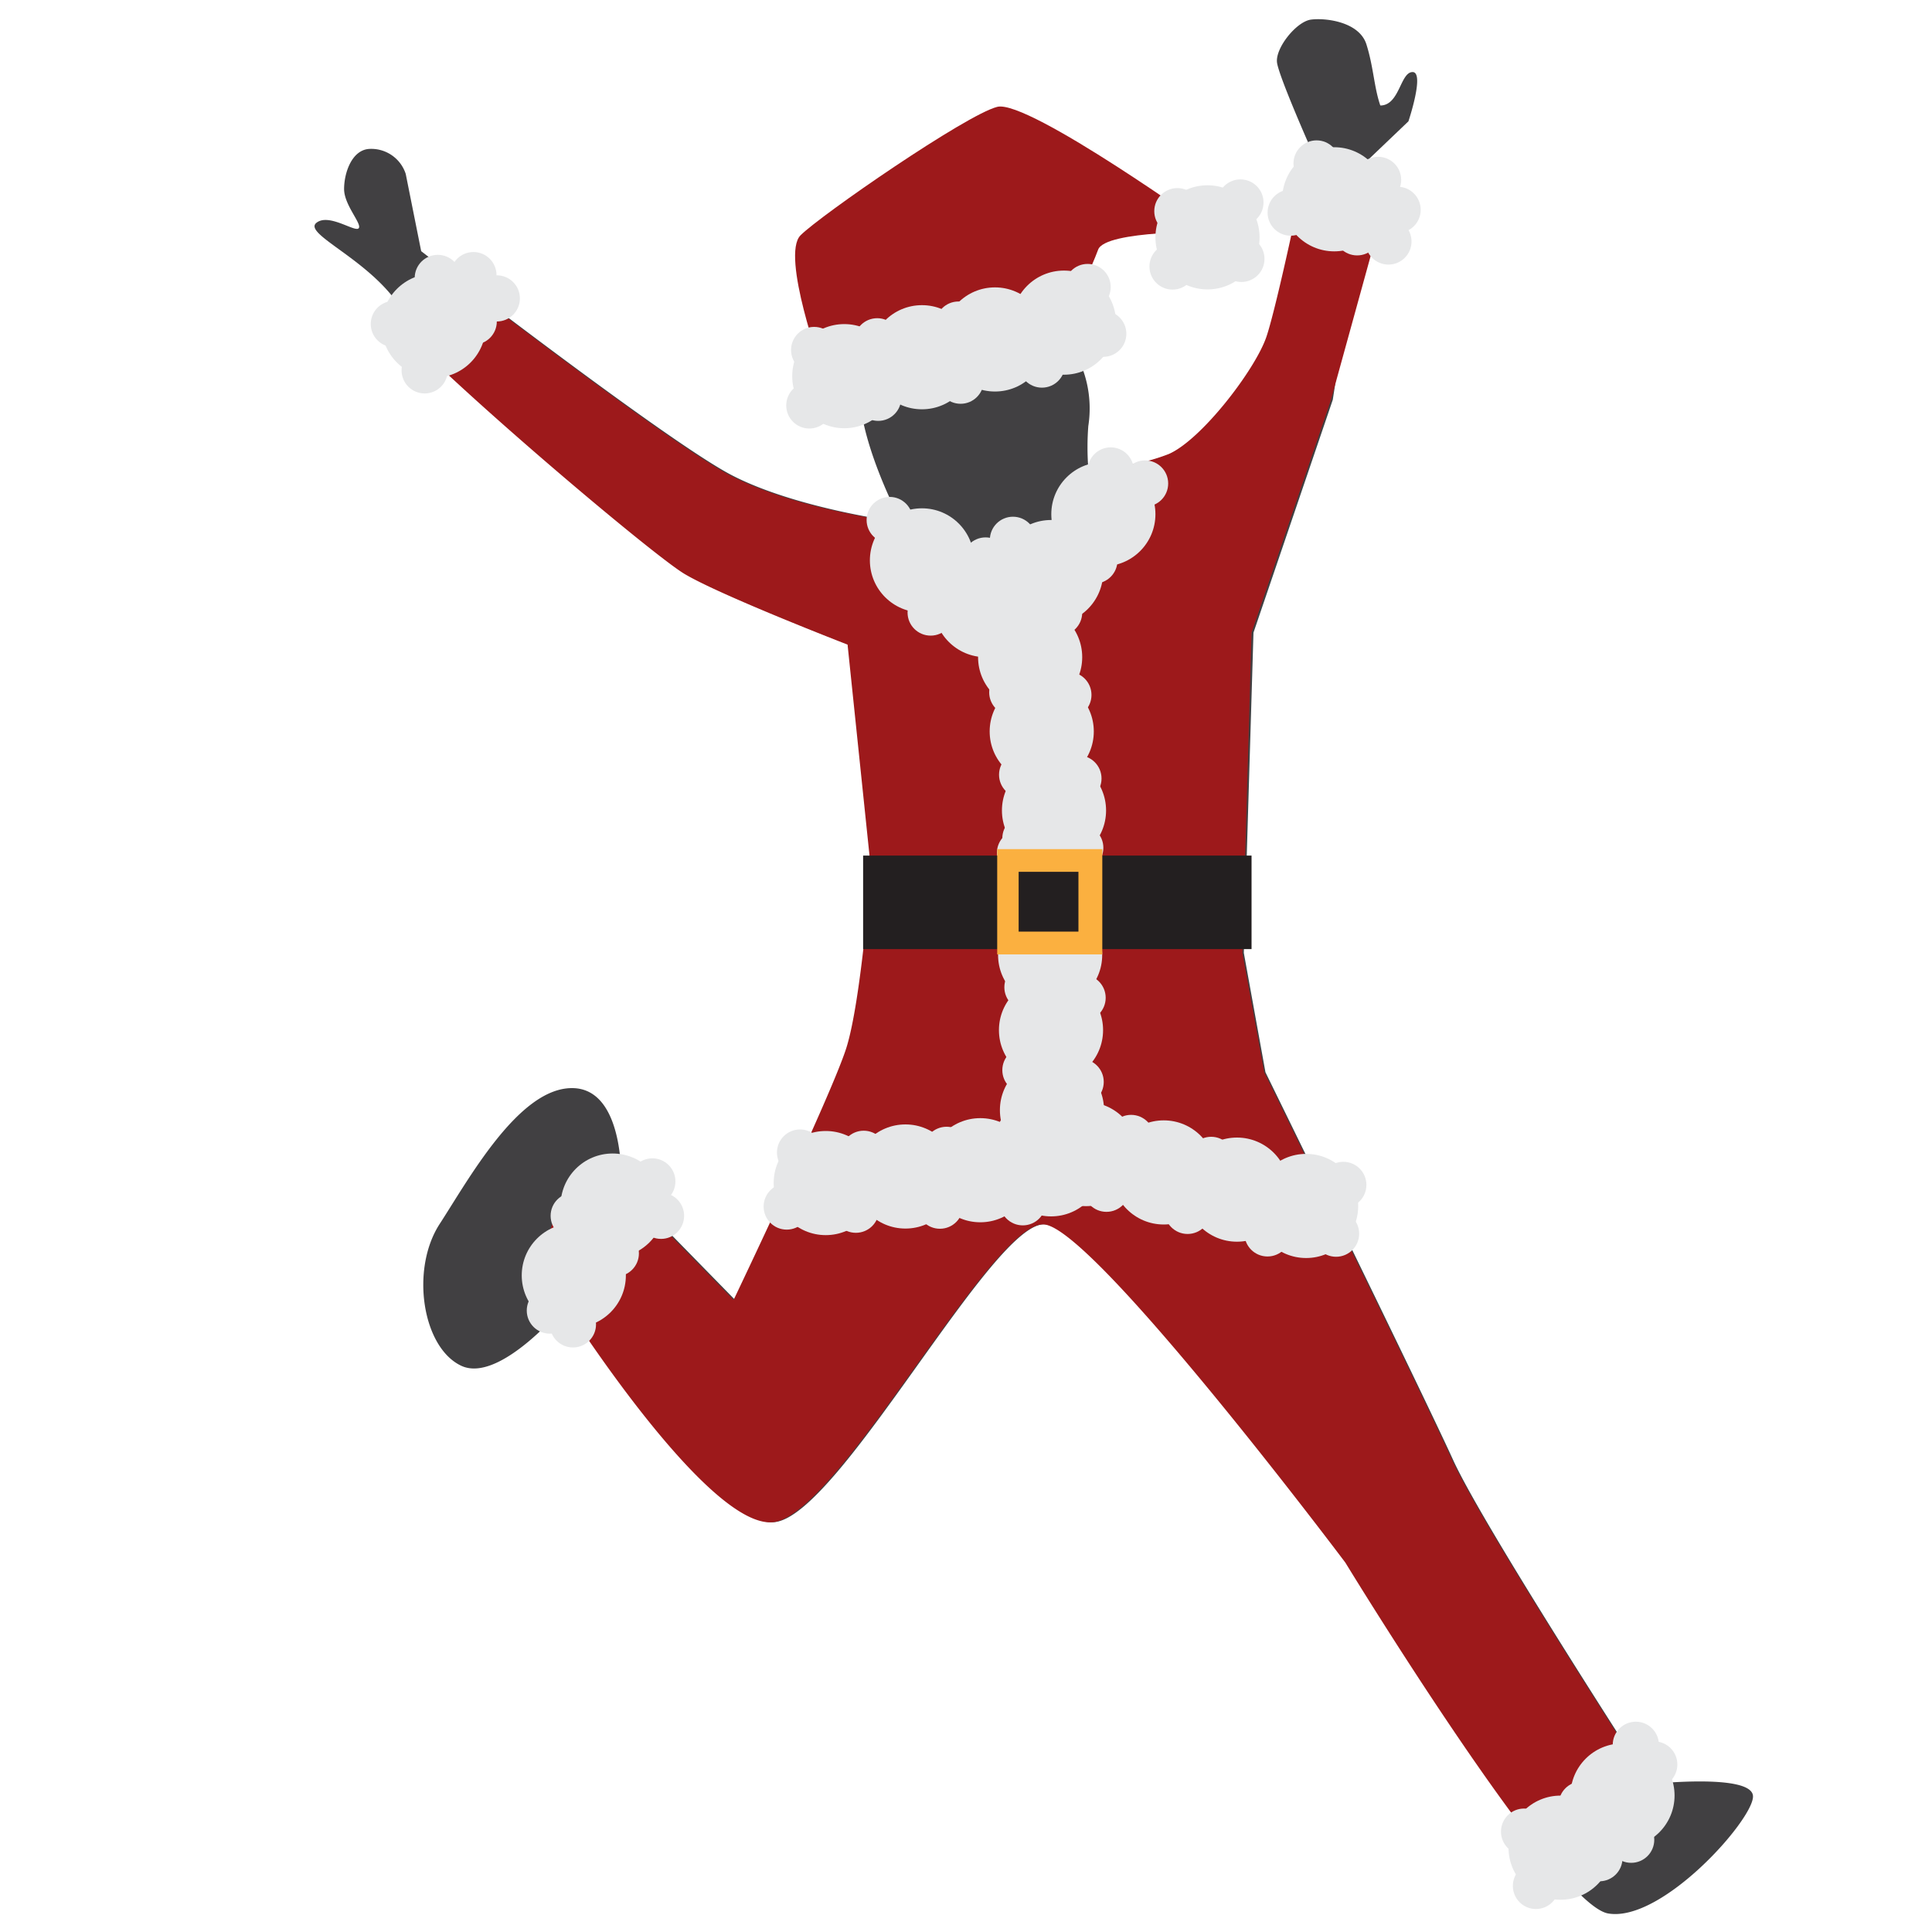<svg id="Layer_1" data-name="Layer 1" xmlns="http://www.w3.org/2000/svg" viewBox="0 0 200 200"><defs><style>.cls-1{fill:#414042;}.cls-2{fill:#9d191b;}.cls-3{fill:#e6e7e8;}.cls-4{fill:#231f20;}.cls-5{fill:#fbb040;}</style></defs><title>Christmas tool illustration_271118</title><path class="cls-1" d="M59.21,112.64c5.53,0,5.1,9.88,5.1,9.88l11.8,12.06s10.07-21.2,11.67-26.08S90.33,90,90.33,90L87.9,66.74S74.73,61.64,71,59.41s-27.18-24.94-30.6-29-8.93-6.3-7.65-7.34,4,1,4.38.56-1.51-2.39-1.51-4.06.79-4,2.55-4.15A3.75,3.75,0,0,1,42,18l1.6,8S69,45.7,75.79,49.21s17.53,4.86,17.53,4.86-6.16-11.45-3.83-16.65,6.38-8,12.43-7.65c2.93.15,7.65,3.26,9.35,6.69a11.83,11.83,0,0,1,1.39,7.65,28.84,28.84,0,0,0,0,4.36s5.1,0,8.5-1.49,8.92-8.71,10.09-12.11,4.46-19.45,4.46-19.45S132.42,8,132.2,6.5s2-4.27,3.51-4.47,5,.22,5.74,2.56.79,4.46,1.44,6.33c2,0,2.06-3.46,3.34-3.46s-.43,5.1-.43,5.1l-4,3.82-3.83,25-8.21,24.11-1,33.15L131,111s16.23,33.11,19.42,40.12,20.43,33.57,20.43,33.57,10.62-1.16,10.62,1.28-9.45,13.07-15,12.11-27.09-36.33-27.09-36.33-25.82-34.32-31.13-35-21.25,30-28,30.81S58.58,135,58.58,135s-6.8,8.29-10.84,6.38-5.26-10-2.23-14.67S53.69,112.64,59.21,112.64Z"/><path class="cls-2" d="M85.1,38.25s-4.3-11.81-2.23-13.89,17.16-12.5,20.37-13.3S125.57,24,125.57,24s-11.14-.18-11.89,1.84-2,4.47-2,4.47Z"/><circle class="cls-3" cx="87.4" cy="38.94" r="5.39"/><circle class="cls-3" cx="95.44" cy="36.98" r="5.39"/><circle class="cls-3" cx="103" cy="35.14" r="5.39"/><circle class="cls-3" cx="110.14" cy="33.4" r="5.39"/><circle class="cls-3" cx="107.86" cy="37.74" r="2.39"/><circle class="cls-3" cx="90.81" cy="35.33" r="2.39"/><circle class="cls-3" cx="90.91" cy="41.18" r="2.39"/><circle class="cls-3" cx="99.44" cy="39.41" r="2.39"/><circle class="cls-3" cx="112.59" cy="29.71" r="2.39"/><circle class="cls-3" cx="84.28" cy="36.23" r="2.39"/><circle class="cls-3" cx="99.22" cy="33.6" r="2.39"/><circle class="cls-3" cx="83.78" cy="41.97" r="2.39"/><circle class="cls-3" cx="114.21" cy="34.55" r="2.39"/><circle class="cls-3" cx="125" cy="24.57" r="5.39"/><circle class="cls-3" cx="128.41" cy="20.96" r="2.39"/><circle class="cls-3" cx="128.51" cy="26.8" r="2.39"/><circle class="cls-3" cx="121.88" cy="21.86" r="2.39"/><circle class="cls-3" cx="121.38" cy="27.59" r="2.39"/><path class="cls-2" d="M168.62,191.05c1.16-.79,1.93-3.31,2.44-6.42l-.35,0s-17.24-26.57-20.43-33.58S130.87,111,130.87,111l-2.26-12.36.95-33.15,8.22-24.1,5.38-19.5-8.33-3c-1,4.91-2.92,13.61-3.74,16-1.17,3.4-6.7,10.62-10.1,12.11a20.4,20.4,0,0,1-5.72,1.32,16.16,16.16,0,0,1-25,5.32c-3.66-.65-10-2-14.64-4.41C70.5,46.56,54.79,34.67,47.39,29L42,34.55C49.29,42,67.68,57.5,70.84,59.4c3.72,2.23,16.9,7.33,16.9,7.33L90.16,90s-1,13.6-2.55,18.49-11.67,26.08-11.67,26.08L64.15,122.51v-.09c-2.5.77-5,1.85-6.35,3.29-1.73,1.86-1.18,6.36-.27,10.23.56-.6.88-1,.88-1s14.88,23.48,21.68,22.63,22.73-31.45,28.05-30.81,31.13,35,31.13,35,12.29,20.15,20.69,30.45C163.57,192.33,167,192.14,168.62,191.05Z"/><circle class="cls-3" cx="109.11" cy="83.9" r="5.39"/><circle class="cls-3" cx="107.84" cy="75.72" r="5.39"/><circle class="cls-3" cx="106.64" cy="68.03" r="5.39"/><circle class="cls-3" cx="105.5" cy="60.77" r="5.39"/><circle class="cls-3" cx="109.64" cy="63.41" r="2.39"/><circle class="cls-3" cx="105.81" cy="80.2" r="2.39"/><circle class="cls-3" cx="111.64" cy="80.59" r="2.39"/><circle class="cls-3" cx="110.6" cy="71.94" r="2.39"/><circle class="cls-3" cx="102.03" cy="58.02" r="2.39"/><circle class="cls-3" cx="106.15" cy="86.78" r="2.39"/><circle class="cls-3" cx="104.79" cy="71.67" r="2.39"/><circle class="cls-3" cx="111.83" cy="87.76" r="2.39"/><circle class="cls-3" cx="107" cy="56.81" r="2.39"/><circle class="cls-3" cx="108.9" cy="114.92" r="5.39"/><circle class="cls-3" cx="108.8" cy="106.64" r="5.39"/><circle class="cls-3" cx="108.71" cy="98.86" r="5.39"/><circle class="cls-3" cx="108.63" cy="91.5" r="5.39"/><circle class="cls-3" cx="112.34" cy="94.71" r="2.39"/><circle class="cls-3" cx="106.15" cy="110.78" r="2.39"/><circle class="cls-3" cx="111.87" cy="112" r="2.39"/><circle class="cls-3" cx="112.07" cy="103.29" r="2.39"/><circle class="cls-3" cx="105.59" cy="88.29" r="2.39"/><circle class="cls-3" cx="105.56" cy="117.35" r="2.39"/><circle class="cls-3" cx="106.36" cy="102.2" r="2.39"/><circle class="cls-3" cx="111.03" cy="119.12" r="2.39"/><circle class="cls-3" cx="110.67" cy="87.8" r="2.39"/><circle class="cls-3" cx="85.48" cy="122.47" r="5.39"/><circle class="cls-3" cx="93.73" cy="121.79" r="5.39"/><circle class="cls-3" cx="101.48" cy="121.14" r="5.39"/><circle class="cls-3" cx="108.81" cy="120.53" r="5.39"/><circle class="cls-3" cx="105.88" cy="124.46" r="2.39"/><circle class="cls-3" cx="89.41" cy="119.44" r="2.39"/><circle class="cls-3" cx="88.6" cy="125.23" r="2.39"/><circle class="cls-3" cx="97.3" cy="124.81" r="2.39"/><circle class="cls-3" cx="111.8" cy="117.27" r="2.39"/><circle class="cls-3" cx="82.82" cy="119.31" r="2.39"/><circle class="cls-3" cx="97.99" cy="119.03" r="2.39"/><circle class="cls-3" cx="81.44" cy="124.9" r="2.39"/><circle class="cls-3" cx="112.65" cy="122.3" r="2.39"/><circle class="cls-3" cx="63.42" cy="124.8" r="5.39"/><circle class="cls-3" cx="59.4" cy="132.03" r="5.39"/><circle class="cls-3" cx="63.75" cy="129.75" r="2.39"/><circle class="cls-3" cx="59.39" cy="125.86" r="2.39"/><circle class="cls-3" cx="56.92" cy="135.67" r="2.39"/><circle class="cls-3" cx="67.53" cy="122.3" r="2.39"/><circle class="cls-3" cx="59.31" cy="137.1" r="2.39"/><circle class="cls-3" cx="68.43" cy="125.86" r="2.39"/><circle class="cls-3" cx="161.55" cy="191.27" r="5.39"/><circle class="cls-3" cx="167.96" cy="185.87" r="5.39"/><circle class="cls-3" cx="163.74" cy="186.81" r="2.39"/><circle class="cls-3" cx="165.57" cy="192.36" r="2.39"/><circle class="cls-3" cx="168.86" cy="190.45" r="2.39"/><circle class="cls-3" cx="169.34" cy="180.62" r="2.39"/><circle class="cls-3" cx="157.77" cy="189.61" r="2.39"/><circle class="cls-3" cx="171.25" cy="182.66" r="2.39"/><circle class="cls-3" cx="159" cy="195.23" r="2.39"/><circle class="cls-3" cx="44.9" cy="33.72" r="5.39"/><circle class="cls-3" cx="51.43" cy="30.89" r="2.39"/><circle class="cls-3" cx="45.32" cy="28.77" r="2.39"/><circle class="cls-3" cx="49.04" cy="33.28" r="2.39"/><circle class="cls-3" cx="40.77" cy="33.54" r="2.39"/><circle class="cls-3" cx="49.01" cy="28.48" r="2.39"/><circle class="cls-3" cx="43.96" cy="38.34" r="2.39"/><circle class="cls-3" cx="138.12" cy="20.63" r="5.39"/><circle class="cls-3" cx="143.73" cy="25" r="2.39"/><circle class="cls-3" cx="142.66" cy="18.62" r="2.39"/><circle class="cls-3" cx="140.49" cy="24.05" r="2.39"/><circle class="cls-3" cx="136.29" cy="16.92" r="2.39"/><circle class="cls-3" cx="144.68" cy="21.72" r="2.39"/><circle class="cls-3" cx="133.61" cy="22.01" r="2.39"/><circle class="cls-3" cx="112.42" cy="119.47" r="5.39"/><circle class="cls-3" cx="120.47" cy="121.37" r="5.39"/><circle class="cls-3" cx="128.05" cy="123.15" r="5.39"/><circle class="cls-3" cx="135.21" cy="124.84" r="5.39"/><circle class="cls-3" cx="131.21" cy="127.68" r="2.39"/><circle class="cls-3" cx="117.09" cy="117.8" r="2.39"/><circle class="cls-3" cx="114.54" cy="123.06" r="2.39"/><circle class="cls-3" cx="122.94" cy="125.35" r="2.39"/><circle class="cls-3" cx="139.06" cy="122.66" r="2.39"/><circle class="cls-3" cx="110.87" cy="115.65" r="2.39"/><circle class="cls-3" cx="125.38" cy="120.07" r="2.39"/><circle class="cls-3" cx="107.83" cy="120.53" r="2.39"/><circle class="cls-3" cx="138.31" cy="127.71" r="2.39"/><circle class="cls-3" cx="96.34" cy="61.46" r="2.39"/><circle class="cls-3" cx="104.86" cy="59.7" r="2.39"/><circle class="cls-3" cx="95.44" cy="58.01" r="5.39"/><circle class="cls-3" cx="102.03" cy="62.64" r="5.39"/><circle class="cls-3" cx="108.81" cy="59.22" r="5.39"/><circle class="cls-3" cx="114.22" cy="53.23" r="5.39"/><circle class="cls-3" cx="113.29" cy="58.02" r="2.39"/><circle class="cls-3" cx="96.24" cy="55.62" r="2.39"/><circle class="cls-3" cx="114.98" cy="48.7" r="2.39"/><circle class="cls-3" cx="92.1" cy="53.83" r="2.39"/><circle class="cls-3" cx="104.86" cy="55.88" r="2.39"/><circle class="cls-3" cx="96.34" cy="63.41" r="2.39"/><circle class="cls-3" cx="118.54" cy="50.05" r="2.39"/><rect class="cls-4" x="89.35" y="88.57" width="40.21" height="9.68"/><path class="cls-5" d="M103.23,87.9V98.8h10.88V87.9Zm8.41,8.54h-6.19V90.25h6.19Z"/></svg>